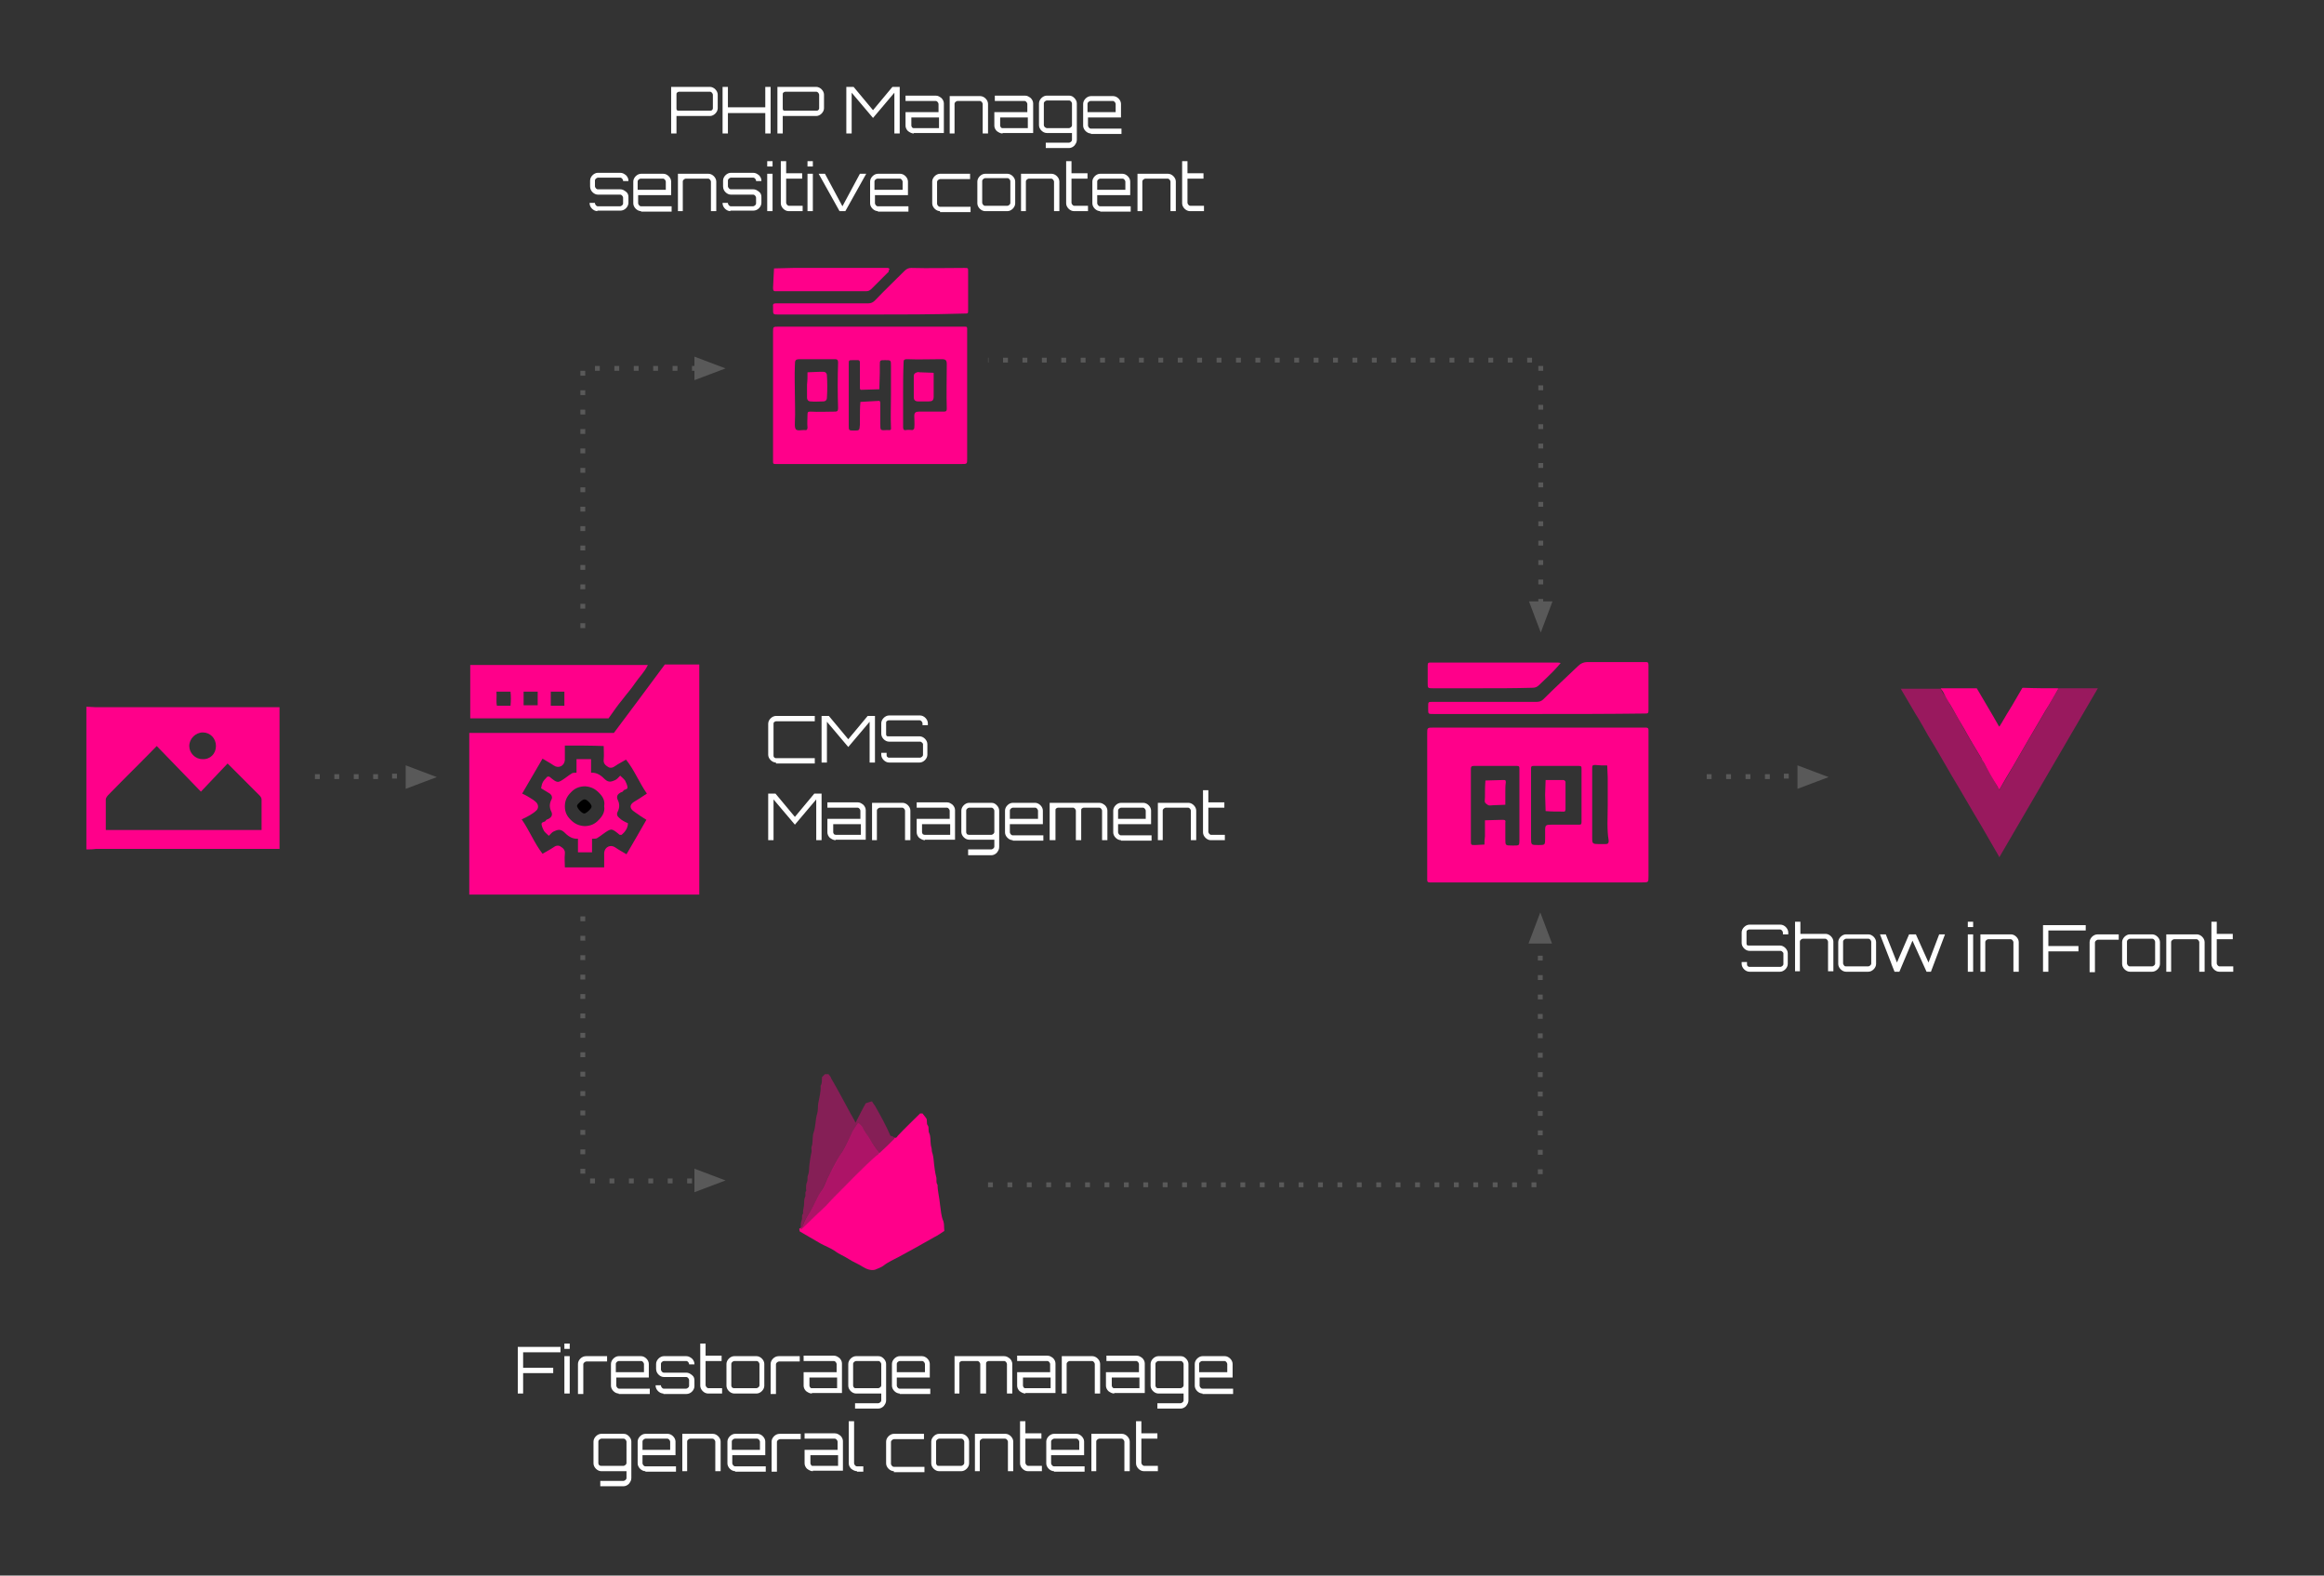 <?xml version="1.0" encoding="utf-8"?>
<!-- Generator: Adobe Illustrator 23.0.1, SVG Export Plug-In . SVG Version: 6.00 Build 0)  -->
<svg version="1.1" id="Layer_1" xmlns="http://www.w3.org/2000/svg" xmlns:xlink="http://www.w3.org/1999/xlink" x="0px" y="0px"
	 viewBox="0 0 478.9 324.6" style="enable-background:new 0 0 478.9 324.6;" xml:space="preserve">
<rect x="0" y="0" width="478.9" height="324.6" fill="#333333" stroke="none"/>
<style type="text/css">
	.st0{fill:#FF008A;}
	.st1{fill-rule:evenodd;clip-rule:evenodd;fill-opacity:0;}
	.st2{fill:none;stroke:#595959;stroke-linejoin:round;stroke-miterlimit:10;stroke-dasharray:1,3;}
	.st3{fill-rule:evenodd;clip-rule:evenodd;fill:#595959;stroke:#595959;stroke-miterlimit:10;}
	.st4{fill:#FFFFFF;}
	.st5{opacity:0.5;fill:#FF008A;enable-background:new    ;}
	.st6{opacity:0.4;fill:#FF008A;enable-background:new    ;}
	.st7{opacity:0.6;fill:#FF008A;enable-background:new    ;}
	.st8{fill:#8B8B8B;}
</style>
<path class="st0" d="M17.8,175c0-9.8,0-19.6,0-29.4c0.6,0,1.2,0.1,1.9,0.1c12,0,24.1,0,36.1,0c0.6,0,1.2,0,1.8,0
	c0,9.8,0,19.5,0,29.2c-0.8,0-1.4,0-2,0c-12,0-23.9,0-35.9,0C19.1,175,18.4,175,17.8,175z M46.9,157.3c-1.8,1.9-3.5,3.7-5.5,5.8
	c-3.1-3.2-6.1-6.3-9.1-9.4c-3.3,3.4-6.7,6.7-10,10.1c-0.2,0.2-0.5,0.6-0.5,0.9c0,2.1,0,4.1,0,6.3c10.7,0,21.3,0,32.1,0
	c0-2.2,0-4.2,0-6.3c0-0.3-0.2-0.6-0.4-0.8C51.4,161.8,49.4,159.8,46.9,157.3z M44.5,153.7c0-1.6-1.2-2.8-2.7-2.8
	c-1.5,0-2.8,1.3-2.8,2.8c0,1.4,1.2,2.7,2.7,2.7C43.3,156.5,44.5,155.3,44.5,153.7z"/>
<path class="st0" d="M144.1,136.9c0,15.8,0,31.6,0,47.4c-15.8,0-31.6,0-47.4,0c0-11.1,0-22.1,0-33.3c10,0,19.9,0,29.8,0
	c3.6-4.8,7.1-9.5,10.5-14.1C139.6,136.9,141.9,136.9,144.1,136.9z M116.4,153.6c0,1,0,2,0,3c-0.1,1.2-1.3,1.8-2.3,1.1
	c-0.7-0.5-1.5-0.9-2.3-1.4c-1.4,2.4-2.8,4.8-4.2,7.2c0.5,0.2,1,0.5,1.5,0.8c0.5,0.3,1,0.6,1.4,1c0.5,0.5,0.5,1.3,0,1.7
	c-0.4,0.4-0.9,0.7-1.4,1c-0.5,0.3-1.1,0.6-1.6,0.8c1.6,2.3,2.6,4.9,4.3,7.1c0.8-0.5,1.5-0.8,2.2-1.3c0.5-0.4,1.1-0.5,1.5-0.2
	c0.5,0.3,1,0.7,0.9,1.5c-0.1,1,0,1.9,0,2.8c2.8,0,5.4,0,8.1,0c0-0.5,0-1,0-1.5c0-0.5,0-1,0-1.5c0.1-1.2,1.3-1.8,2.3-1.1
	c0.7,0.5,1.5,0.9,2.3,1.4c1.4-2.4,2.8-4.8,4.1-7.1c-0.8-0.5-1.6-1-2.4-1.6c-1.1-0.7-1.2-1.5,0-2.2c0.9-0.5,1.7-1.1,2.5-1.6
	c-1.6-2.3-2.6-4.9-4.3-7c-0.8,0.5-1.5,0.8-2.2,1.3c-0.5,0.4-1.1,0.5-1.5,0.2c-0.5-0.3-1-0.7-0.9-1.5c0.1-1,0-1.9,0-2.8
	C121.7,153.6,119.1,153.6,116.4,153.6z"/>
<path class="st0" d="M125.4,148c-9.5,0-19,0-28.5,0c0-3.7,0-7.3,0-11c12.1,0,24.3,0,36.6,0c-0.7,1.5-1.8,2.5-2.6,3.7
	c-0.8,1.2-1.8,2.3-2.7,3.5C127.2,145.4,126.4,146.6,125.4,148z M105.2,145.4c0.1-1,0.1-2,0-2.9c-1,0-1.9,0-2.9,0
	c0.1,1-0.1,2,0.1,2.9C103.4,145.4,104.2,145.4,105.2,145.4z M110.8,142.5c-1.1,0-2,0-2.9,0c0,1,0,2,0,2.8c1.1,0,2,0,2.9,0
	C110.8,144.4,110.8,143.5,110.8,142.5z M116.3,145.4c0-1.1,0-2,0-2.9c-1,0-2,0-2.8,0c0,1.1,0,2,0,2.9
	C114.5,145.4,115.4,145.4,116.3,145.4z"/>
<path class="st0" d="M129.4,169.6c0,1-0.6,1.8-1.3,2.4c-0.1,0-0.3,0-0.4,0c-1.7-1.4-1.7-1.4-3.4-0.2c-0.4,0.3-0.8,0.6-1.3,0.9
	c-0.2,0.1-0.6,0.1-1,0.1c0,0.5,0,1,0,1.4c0,0.4,0,0.9,0,1.4c-1,0-1.9,0-2.9,0c0-0.9,0-1.8,0-2.8c-1.3,0.1-2.2-0.7-2.9-1.4
	c-0.8-0.7-1.4-0.4-2.1-0.1c-0.4,0.2-0.6,0.5-1,0.9c-0.4-0.4-0.7-0.6-1-1c-0.2-0.4-0.4-0.8-0.5-1.3c-0.1-0.7,0.7-0.4,0.9-0.9
	c0.1-0.2,0.5-0.2,0.7-0.4c0.5-0.3,0.7-0.8,0.4-1.4c-0.4-0.8-0.4-1.6,0-2.4c0.3-0.5,0.1-1-0.3-1.3c-0.6-0.4-1.2-0.7-1.8-1.1
	c0.2-1.1,0.3-1.4,1.3-2.4c0.1,0,0.3,0,0.4,0c1.7,1.4,1.7,1.4,3.4,0.2c0.4-0.3,0.8-0.6,1.3-0.9c0.2-0.1,0.6-0.1,0.9-0.1
	c0-0.9,0-1.8,0-2.8c1,0,2,0,3,0c0,0.9,0,1.8,0,2.8c1.3-0.1,2.2,0.7,2.9,1.4c0.8,0.7,1.4,0.4,2.1,0.1c0.4-0.2,0.6-0.5,1-0.9
	c0.4,0.4,0.7,0.6,1,1c0.2,0.4,0.4,0.8,0.5,1.3c0.1,0.7-0.7,0.4-0.9,0.9c-0.1,0.2-0.5,0.2-0.7,0.4c-0.5,0.3-0.7,0.8-0.4,1.4
	c0.4,0.8,0.4,1.6,0,2.4c-0.3,0.5-0.1,1,0.3,1.3C128.1,169,128.7,169.3,129.4,169.6z M124.5,166.1c0.2-1.2-0.3-2-1.1-2.8
	c-0.8-0.8-1.6-1.2-2.8-1.3c-1.2,0-2.2,0.4-3,1.3c-0.8,0.8-1.2,1.7-1.2,2.8c0,1.2,0.4,2,1.2,2.8c0.8,0.8,1.6,1.2,2.8,1.3
	c1.2,0,2.2-0.4,3-1.3C124.1,168.2,124.7,167.3,124.5,166.1z"/>
<path d="M121.9,166.2c0,0.4-1.1,1.4-1.5,1.4c-0.5,0-1.5-1.1-1.5-1.6c0.1-0.4,1.2-1.4,1.6-1.3C121,164.7,122,165.8,121.9,166.2z"/>
<g>
	<path class="st1" d="M72.7,160.2h8.7v-0.1h8.7"/>
	<path class="st2" d="M64.9,160h14.7v-0.1h4.6"/>
	<path class="st3" d="M84.1,161.8l4.5-1.7l-4.5-1.7V161.8z"/>
</g>
<g>
	<path class="st1" d="M359.5,160.2h8.7v-0.1h8.7"/>
	<path class="st2" d="M351.7,160h14.7v-0.1h4.6"/>
	<path class="st3" d="M370.9,161.8l4.5-1.7l-4.5-1.7V161.8z"/>
</g>
<path class="st4" d="M159.9,157.1c-0.4,0-0.8-0.2-1.1-0.5c-0.3-0.3-0.5-0.7-0.5-1.1v-6.4c0-0.4,0.2-0.8,0.5-1.1
	c0.3-0.3,0.7-0.5,1.1-0.5h8v1.1h-8c-0.1,0-0.3,0.1-0.4,0.2c-0.1,0.1-0.1,0.2-0.1,0.4v6.4c0,0.1,0,0.3,0.1,0.4
	c0.1,0.1,0.2,0.2,0.4,0.2h8v1.1H159.9z M169.3,157.1v-9.6h1.5l4,4.8l4-4.8h1.5v9.6h-1.1v-8.4l-4.4,5.2l-4.4-5.2v8.4H169.3z
	 M183.2,157.1c-0.4,0-0.8-0.2-1.1-0.5c-0.3-0.3-0.5-0.7-0.5-1.1v-0.4h1.1v0.4c0,0.1,0,0.3,0.1,0.4c0.1,0.1,0.2,0.2,0.4,0.2h6.4
	c0.1,0,0.3-0.1,0.4-0.2c0.1-0.1,0.2-0.2,0.2-0.4v-2.2c0-0.1-0.1-0.2-0.2-0.3c-0.1-0.1-0.2-0.2-0.4-0.2h-6.4c-0.4,0-0.8-0.2-1.1-0.5
	c-0.3-0.3-0.5-0.7-0.5-1.1v-2.2c0-0.4,0.2-0.8,0.5-1.1c0.3-0.3,0.7-0.5,1.1-0.5h6.4c0.4,0,0.8,0.2,1.1,0.5s0.5,0.7,0.5,1.1v0.4h-1.1
	v-0.4c0-0.1-0.1-0.3-0.2-0.4c-0.1-0.1-0.2-0.2-0.4-0.2h-6.4c-0.1,0-0.3,0.1-0.4,0.2c-0.1,0.1-0.1,0.2-0.1,0.4v2.2
	c0,0.1,0,0.3,0.1,0.4c0.1,0.1,0.2,0.1,0.4,0.1h6.4c0.4,0,0.8,0.2,1.1,0.5c0.3,0.3,0.5,0.7,0.5,1.1v2.2c0,0.4-0.2,0.8-0.5,1.1
	s-0.7,0.5-1.1,0.5H183.2z"/>
<path class="st4" d="M158.3,173.1v-9.6h1.5l4,4.8l4-4.8h1.5v9.6h-1.1v-8.4l-4.4,5.2l-4.4-5.2v8.4H158.3z M172.2,173.1
	c-0.4,0-0.8-0.2-1.2-0.5c-0.3-0.3-0.5-0.7-0.5-1.1v-2.8h6.8V167c0-0.1-0.1-0.3-0.2-0.4c-0.1-0.1-0.2-0.2-0.4-0.2h-6.2v-1.1h6.2
	c0.5,0,0.8,0.2,1.2,0.5c0.3,0.3,0.5,0.7,0.5,1.1v6.1H172.2z M172.2,172h5.2v-2.2h-5.7v1.7c0,0.1,0.1,0.3,0.2,0.4
	C172,171.9,172.1,172,172.2,172z M179.7,173.1v-7.7h6.3c0.4,0,0.8,0.2,1.1,0.5c0.3,0.3,0.5,0.7,0.5,1.1v6.1h-1.1V167
	c0-0.1-0.1-0.3-0.2-0.4c-0.1-0.1-0.2-0.2-0.4-0.2h-4.6c-0.1,0-0.3,0.1-0.4,0.2c-0.1,0.1-0.2,0.2-0.2,0.4v6.1H179.7z M190.6,173.1
	c-0.4,0-0.8-0.2-1.2-0.5c-0.3-0.3-0.5-0.7-0.5-1.1v-2.8h6.8V167c0-0.1-0.1-0.3-0.2-0.4c-0.1-0.1-0.2-0.2-0.4-0.2h-6.2v-1.1h6.2
	c0.5,0,0.8,0.2,1.2,0.5c0.3,0.3,0.5,0.7,0.5,1.1v6.1H190.6z M190.6,172h5.2v-2.2H190v1.7c0,0.1,0.1,0.3,0.2,0.4
	C190.3,171.9,190.4,172,190.6,172z M199.5,176.1V175h4.8c0.1,0,0.3-0.1,0.4-0.2c0.1-0.1,0.2-0.2,0.2-0.4v-1.4h-5.2
	c-0.4,0-0.8-0.2-1.1-0.5c-0.3-0.3-0.5-0.7-0.5-1.1V167c0-0.4,0.2-0.8,0.5-1.1c0.3-0.3,0.7-0.5,1.1-0.5h4.6c0.5,0,0.8,0.2,1.1,0.5
	c0.3,0.3,0.5,0.7,0.5,1.1v7.5c0,0.5-0.2,0.8-0.5,1.2c-0.3,0.3-0.7,0.5-1.1,0.5H199.5z M199.7,172h4.6c0.1,0,0.3-0.1,0.4-0.2
	c0.1-0.1,0.2-0.2,0.2-0.4V167c0-0.1-0.1-0.3-0.2-0.4c-0.1-0.1-0.2-0.2-0.4-0.2h-4.6c-0.1,0-0.3,0.1-0.4,0.2
	c-0.1,0.1-0.2,0.2-0.2,0.4v4.5c0,0.1,0.1,0.3,0.2,0.4C199.4,171.9,199.5,172,199.7,172z M208.7,173.1c-0.4,0-0.8-0.2-1.1-0.5
	c-0.3-0.3-0.5-0.7-0.5-1.1V167c0-0.4,0.2-0.8,0.5-1.1c0.3-0.3,0.7-0.5,1.1-0.5h4.6c0.4,0,0.8,0.2,1.1,0.5c0.3,0.3,0.5,0.7,0.5,1.1
	v2.8h-6.8v1.7c0,0.1,0.1,0.3,0.2,0.4c0.1,0.1,0.2,0.2,0.4,0.2h6.3v1.1H208.7z M208.2,168.7h5.7V167c0-0.1-0.1-0.3-0.2-0.4
	c-0.1-0.1-0.2-0.2-0.4-0.2h-4.6c-0.1,0-0.3,0.1-0.4,0.2c-0.1,0.1-0.2,0.2-0.2,0.4V168.7z M216.3,173.1v-7.7h10.2
	c0.5,0,0.8,0.2,1.2,0.5c0.3,0.3,0.5,0.7,0.5,1.1v6.1h-1.1V167c0-0.1-0.1-0.3-0.2-0.4c-0.1-0.1-0.2-0.2-0.4-0.2h-3.2
	c-0.1,0-0.3,0.1-0.4,0.2c-0.1,0.1-0.1,0.2-0.1,0.4v6.1h-1.1V167c0-0.1-0.1-0.3-0.2-0.4c-0.1-0.1-0.2-0.2-0.4-0.2H218
	c-0.1,0-0.3,0.1-0.4,0.2c-0.1,0.1-0.1,0.2-0.1,0.4v6.1H216.3z M231,173.1c-0.4,0-0.8-0.2-1.1-0.5c-0.3-0.3-0.5-0.7-0.5-1.1V167
	c0-0.4,0.2-0.8,0.5-1.1c0.3-0.3,0.7-0.5,1.1-0.5h4.6c0.4,0,0.8,0.2,1.1,0.5c0.3,0.3,0.5,0.7,0.5,1.1v2.8h-6.8v1.7
	c0,0.1,0.1,0.3,0.2,0.4c0.1,0.1,0.2,0.2,0.4,0.2h6.3v1.1H231z M230.4,168.7h5.7V167c0-0.1-0.1-0.3-0.2-0.4c-0.1-0.1-0.2-0.2-0.4-0.2
	H231c-0.1,0-0.3,0.1-0.4,0.2c-0.1,0.1-0.2,0.2-0.2,0.4V168.7z M238.6,173.1v-7.7h6.3c0.4,0,0.8,0.2,1.1,0.5c0.3,0.3,0.5,0.7,0.5,1.1
	v6.1h-1.1V167c0-0.1-0.1-0.3-0.2-0.4c-0.1-0.1-0.2-0.2-0.4-0.2h-4.6c-0.1,0-0.3,0.1-0.4,0.2c-0.1,0.1-0.2,0.2-0.2,0.4v6.1H238.6z
	 M249.5,173.1c-0.4,0-0.8-0.2-1.1-0.5c-0.3-0.3-0.5-0.7-0.5-1.1v-8.7h1.1v2.5h3.3v1.1H249v5c0,0.1,0.1,0.3,0.2,0.4
	c0.1,0.1,0.2,0.2,0.4,0.2h2.8v1.1H249.5z"/>
<g>
	<path class="st1" d="M120.1,188.8v54.5h29.5"/>
	<path class="st2" d="M120.1,188.8v54.5h23.5"/>
	<path class="st3" d="M143.6,244.9l4.5-1.7l-4.5-1.7V244.9z"/>
</g>
<g>
	<path class="st1" d="M149.6,75.9h-29.5v54.5"/>
	<path class="st2" d="M143.6,75.9h-23.5v54.5"/>
	<path class="st3" d="M143.6,77.6l4.5-1.7l-4.5-1.7V77.6z"/>
</g>
<g>
	<path class="st2" d="M317.5,124.4V74.2H203.6"/>
	<path class="st3" d="M315.8,124.4l1.7,4.5l1.7-4.5H315.8z"/>
</g>
<g>
	<path class="st2" d="M203.6,244.1h113.8v-50.1"/>
	<path class="st3" d="M319.1,193.9l-1.7-4.5l-1.7,4.5H319.1z"/>
</g>
<path class="st4" d="M138.3,27.5v-9.6h8c0.4,0,0.8,0.2,1.1,0.5s0.5,0.7,0.5,1.1v2.8c0,0.4-0.2,0.8-0.5,1.1s-0.7,0.5-1.1,0.5h-6.9
	v3.6H138.3z M139.9,22.8h6.4c0.1,0,0.3,0,0.4-0.1c0.1-0.1,0.2-0.2,0.2-0.4v-2.8c0-0.1-0.1-0.3-0.2-0.4c-0.1-0.1-0.2-0.2-0.4-0.2
	h-6.4c-0.1,0-0.3,0.1-0.4,0.2c-0.1,0.1-0.1,0.2-0.1,0.4v2.8c0,0.1,0,0.3,0.1,0.4C139.6,22.8,139.8,22.8,139.9,22.8z M148.9,27.5
	v-9.6h1.1v4.2h7.7v-4.2h1.1v9.6h-1.1v-4.2h-7.7v4.2H148.9z M160.2,27.5v-9.6h8c0.4,0,0.8,0.2,1.1,0.5s0.5,0.7,0.5,1.1v2.8
	c0,0.4-0.2,0.8-0.5,1.1s-0.7,0.5-1.1,0.5h-6.9v3.6H160.2z M161.8,22.8h6.4c0.1,0,0.3,0,0.4-0.1s0.2-0.2,0.2-0.4v-2.8
	c0-0.1-0.1-0.3-0.2-0.4c-0.1-0.1-0.2-0.2-0.4-0.2h-6.4c-0.1,0-0.3,0.1-0.4,0.2c-0.1,0.1-0.1,0.2-0.1,0.4v2.8c0,0.1,0,0.3,0.1,0.4
	C161.5,22.8,161.6,22.8,161.8,22.8z M174.4,27.5v-9.6h1.5l4,4.8l4-4.8h1.5v9.6h-1.1v-8.4l-4.4,5.2l-4.4-5.2v8.4H174.4z M188.3,27.5
	c-0.4,0-0.8-0.2-1.2-0.5c-0.3-0.3-0.5-0.7-0.5-1.1v-2.8h6.8v-1.7c0-0.1-0.1-0.3-0.2-0.4c-0.1-0.1-0.2-0.2-0.4-0.2h-6.2v-1.1h6.2
	c0.5,0,0.8,0.2,1.2,0.5c0.3,0.3,0.5,0.7,0.5,1.1v6.1H188.3z M188.3,26.4h5.2v-2.2h-5.7v1.7c0,0.1,0.1,0.3,0.2,0.4
	C188,26.3,188.1,26.4,188.3,26.4z M195.7,27.5v-7.7h6.3c0.4,0,0.8,0.2,1.1,0.5c0.3,0.3,0.5,0.7,0.5,1.1v6.1h-1.1v-6.1
	c0-0.1-0.1-0.3-0.2-0.4c-0.1-0.1-0.2-0.2-0.4-0.2h-4.6c-0.1,0-0.3,0.1-0.4,0.2c-0.1,0.1-0.2,0.2-0.2,0.4v6.1H195.7z M206.6,27.5
	c-0.4,0-0.8-0.2-1.2-0.5c-0.3-0.3-0.5-0.7-0.5-1.1v-2.8h6.8v-1.7c0-0.1-0.1-0.3-0.2-0.4s-0.2-0.2-0.4-0.2H205v-1.1h6.2
	c0.5,0,0.8,0.2,1.2,0.5c0.3,0.3,0.5,0.7,0.5,1.1v6.1H206.6z M206.6,26.4h5.2v-2.2h-5.7v1.7c0,0.1,0.1,0.3,0.2,0.4
	S206.5,26.4,206.6,26.4z M215.5,30.5v-1.1h4.8c0.1,0,0.3-0.1,0.4-0.2c0.1-0.1,0.2-0.2,0.2-0.4v-1.4h-5.2c-0.4,0-0.8-0.2-1.1-0.5
	c-0.3-0.3-0.5-0.7-0.5-1.1v-4.5c0-0.4,0.2-0.8,0.5-1.1c0.3-0.3,0.7-0.5,1.1-0.5h4.6c0.5,0,0.8,0.2,1.1,0.5c0.3,0.3,0.5,0.7,0.5,1.1
	v7.5c0,0.5-0.2,0.8-0.5,1.2c-0.3,0.3-0.7,0.5-1.1,0.5H215.5z M215.7,26.4h4.6c0.1,0,0.3-0.1,0.4-0.2c0.1-0.1,0.2-0.2,0.2-0.4v-4.5
	c0-0.1-0.1-0.3-0.2-0.4c-0.1-0.1-0.2-0.2-0.4-0.2h-4.6c-0.1,0-0.3,0.1-0.4,0.2c-0.1,0.1-0.2,0.2-0.2,0.4v4.5c0,0.1,0.1,0.3,0.2,0.4
	C215.5,26.3,215.6,26.4,215.7,26.4z M224.8,27.5c-0.4,0-0.8-0.2-1.1-0.5c-0.3-0.3-0.5-0.7-0.5-1.1v-4.5c0-0.4,0.2-0.8,0.5-1.1
	c0.3-0.3,0.7-0.5,1.1-0.5h4.6c0.4,0,0.8,0.2,1.1,0.5c0.3,0.3,0.5,0.7,0.5,1.1v2.8h-6.8v1.7c0,0.1,0.1,0.3,0.2,0.4
	c0.1,0.1,0.2,0.2,0.4,0.2h6.3v1.1H224.8z M224.2,23.1h5.7v-1.7c0-0.1-0.1-0.3-0.2-0.4c-0.1-0.1-0.2-0.2-0.4-0.2h-4.6
	c-0.1,0-0.3,0.1-0.4,0.2c-0.1,0.1-0.2,0.2-0.2,0.4V23.1z"/>
<path class="st4" d="M123.1,43.5c-0.4,0-0.8-0.2-1.1-0.5c-0.3-0.3-0.5-0.7-0.5-1.1v-0.1h1.1v0.1c0,0.1,0.1,0.3,0.2,0.4
	s0.2,0.2,0.4,0.2h4.6c0.1,0,0.3-0.1,0.4-0.2c0.1-0.1,0.2-0.2,0.2-0.4v-1.2c0-0.1-0.1-0.3-0.2-0.4c-0.1-0.1-0.2-0.2-0.4-0.2h-4.6
	c-0.4,0-0.8-0.2-1.1-0.5c-0.3-0.3-0.5-0.7-0.5-1.2v-1.2c0-0.4,0.2-0.8,0.5-1.1c0.3-0.3,0.7-0.5,1.1-0.5h4.6c0.5,0,0.8,0.2,1.2,0.5
	c0.3,0.3,0.5,0.7,0.5,1.1v0.1h-1.1v-0.1c0-0.1-0.1-0.3-0.2-0.4c-0.1-0.1-0.2-0.2-0.4-0.2h-4.6c-0.1,0-0.3,0.1-0.4,0.2
	s-0.2,0.2-0.2,0.4v1.2c0,0.1,0.1,0.3,0.2,0.4s0.2,0.2,0.4,0.2h4.6c0.5,0,0.8,0.2,1.2,0.5s0.5,0.7,0.5,1.1v1.2c0,0.4-0.2,0.8-0.5,1.1
	c-0.3,0.3-0.7,0.5-1.2,0.5H123.1z M132.1,43.5c-0.4,0-0.8-0.2-1.1-0.5c-0.3-0.3-0.5-0.7-0.5-1.1v-4.5c0-0.4,0.2-0.8,0.5-1.1
	c0.3-0.3,0.7-0.5,1.1-0.5h4.6c0.4,0,0.8,0.2,1.1,0.5c0.3,0.3,0.5,0.7,0.5,1.1v2.8h-6.8v1.7c0,0.1,0.1,0.3,0.2,0.4s0.2,0.2,0.4,0.2
	h6.3v1.1H132.1z M131.5,39.1h5.7v-1.7c0-0.1-0.1-0.3-0.2-0.4s-0.2-0.2-0.4-0.2h-4.6c-0.1,0-0.3,0.1-0.4,0.2s-0.2,0.2-0.2,0.4V39.1z
	 M139.7,43.5v-7.7h6.3c0.4,0,0.8,0.2,1.1,0.5c0.3,0.3,0.5,0.7,0.5,1.1v6.1h-1.1v-6.1c0-0.1-0.1-0.3-0.2-0.4
	c-0.1-0.1-0.2-0.2-0.4-0.2h-4.6c-0.1,0-0.3,0.1-0.4,0.2s-0.2,0.2-0.2,0.4v6.1H139.7z M150.5,43.5c-0.4,0-0.8-0.2-1.1-0.5
	c-0.3-0.3-0.5-0.7-0.5-1.1v-0.1h1.1v0.1c0,0.1,0.1,0.3,0.2,0.4c0.1,0.1,0.2,0.2,0.4,0.2h4.6c0.1,0,0.3-0.1,0.4-0.2
	c0.1-0.1,0.2-0.2,0.2-0.4v-1.2c0-0.1-0.1-0.3-0.2-0.4c-0.1-0.1-0.2-0.2-0.4-0.2h-4.6c-0.4,0-0.8-0.2-1.1-0.5
	c-0.3-0.3-0.5-0.7-0.5-1.2v-1.2c0-0.4,0.2-0.8,0.5-1.1c0.3-0.3,0.7-0.5,1.1-0.5h4.6c0.5,0,0.8,0.2,1.2,0.5c0.3,0.3,0.5,0.7,0.5,1.1
	v0.1h-1.1v-0.1c0-0.1-0.1-0.3-0.2-0.4c-0.1-0.1-0.2-0.2-0.4-0.2h-4.6c-0.1,0-0.3,0.1-0.4,0.2c-0.1,0.1-0.2,0.2-0.2,0.4v1.2
	c0,0.1,0.1,0.3,0.2,0.4c0.1,0.1,0.2,0.2,0.4,0.2h4.6c0.5,0,0.8,0.2,1.2,0.5s0.5,0.7,0.5,1.1v1.2c0,0.4-0.2,0.8-0.5,1.1
	c-0.3,0.3-0.7,0.5-1.2,0.5H150.5z M158.1,43.5v-7.7h1.1v7.7H158.1z M158.1,34.3v-1.1h1.1v1.1H158.1z M162.5,43.5
	c-0.4,0-0.8-0.2-1.1-0.5c-0.3-0.3-0.5-0.7-0.5-1.1v-8.7h1.1v2.5h3.3v1.1H162v5c0,0.1,0.1,0.3,0.2,0.4s0.2,0.2,0.4,0.2h2.8v1.1H162.5
	z M166.4,43.5v-7.7h1.1v7.7H166.4z M166.4,34.3v-1.1h1.1v1.1H166.4z M173,43.5l-4.3-7.7h1.3l3.6,6.7l3.6-6.7h1.3l-4.3,7.7H173z
	 M180.9,43.5c-0.4,0-0.8-0.2-1.1-0.5c-0.3-0.3-0.5-0.7-0.5-1.1v-4.5c0-0.4,0.2-0.8,0.5-1.1c0.3-0.3,0.7-0.5,1.1-0.5h4.6
	c0.4,0,0.8,0.2,1.1,0.5c0.3,0.3,0.5,0.7,0.5,1.1v2.8h-6.8v1.7c0,0.1,0.1,0.3,0.2,0.4c0.1,0.1,0.2,0.2,0.4,0.2h6.3v1.1H180.9z
	 M180.3,39.1h5.7v-1.7c0-0.1-0.1-0.3-0.2-0.4c-0.1-0.1-0.2-0.2-0.4-0.2h-4.6c-0.1,0-0.3,0.1-0.4,0.2c-0.1,0.1-0.2,0.2-0.2,0.4V39.1z
	 M193.7,43.5c-0.4,0-0.8-0.2-1.1-0.5c-0.3-0.3-0.5-0.7-0.5-1.1v-4.5c0-0.4,0.2-0.8,0.5-1.1c0.3-0.3,0.7-0.5,1.1-0.5h6.2v1.1h-6.2
	c-0.1,0-0.3,0.1-0.4,0.2c-0.1,0.1-0.2,0.2-0.2,0.4v4.5c0,0.1,0.1,0.3,0.2,0.4c0.1,0.1,0.2,0.2,0.4,0.2h6.3v1.1H193.7z M203,43.5
	c-0.4,0-0.8-0.2-1.1-0.5c-0.3-0.3-0.5-0.7-0.5-1.1v-4.5c0-0.4,0.2-0.8,0.5-1.1c0.3-0.3,0.7-0.5,1.1-0.5h4.6c0.4,0,0.8,0.2,1.1,0.5
	c0.3,0.3,0.5,0.7,0.5,1.1v4.5c0,0.4-0.2,0.8-0.5,1.1c-0.3,0.3-0.7,0.5-1.1,0.5H203z M203,42.4h4.6c0.1,0,0.3-0.1,0.4-0.2
	s0.2-0.2,0.2-0.4v-4.5c0-0.1-0.1-0.3-0.2-0.4s-0.2-0.2-0.4-0.2H203c-0.1,0-0.3,0.1-0.4,0.2s-0.2,0.2-0.2,0.4v4.5
	c0,0.1,0.1,0.3,0.2,0.4S202.8,42.4,203,42.4z M210.4,43.5v-7.7h6.3c0.4,0,0.8,0.2,1.1,0.5c0.3,0.3,0.5,0.7,0.5,1.1v6.1h-1.1v-6.1
	c0-0.1-0.1-0.3-0.2-0.4c-0.1-0.1-0.2-0.2-0.4-0.2H212c-0.1,0-0.3,0.1-0.4,0.2s-0.2,0.2-0.2,0.4v6.1H210.4z M221.3,43.5
	c-0.4,0-0.8-0.2-1.1-0.5c-0.3-0.3-0.5-0.7-0.5-1.1v-8.7h1.1v2.5h3.3v1.1h-3.3v5c0,0.1,0.1,0.3,0.2,0.4c0.1,0.1,0.2,0.2,0.4,0.2h2.8
	v1.1H221.3z M226.7,43.5c-0.4,0-0.8-0.2-1.1-0.5c-0.3-0.3-0.5-0.7-0.5-1.1v-4.5c0-0.4,0.2-0.8,0.5-1.1c0.3-0.3,0.7-0.5,1.1-0.5h4.6
	c0.4,0,0.8,0.2,1.1,0.5c0.3,0.3,0.5,0.7,0.5,1.1v2.8h-6.8v1.7c0,0.1,0.1,0.3,0.2,0.4s0.2,0.2,0.4,0.2h6.3v1.1H226.7z M226.2,39.1
	h5.7v-1.7c0-0.1-0.1-0.3-0.2-0.4s-0.2-0.2-0.4-0.2h-4.6c-0.1,0-0.3,0.1-0.4,0.2s-0.2,0.2-0.2,0.4V39.1z M234.4,43.5v-7.7h6.3
	c0.4,0,0.8,0.2,1.1,0.5c0.3,0.3,0.5,0.7,0.5,1.1v6.1h-1.1v-6.1c0-0.1-0.1-0.3-0.2-0.4c-0.1-0.1-0.2-0.2-0.4-0.2H236
	c-0.1,0-0.3,0.1-0.4,0.2s-0.2,0.2-0.2,0.4v6.1H234.4z M245.2,43.5c-0.4,0-0.8-0.2-1.1-0.5c-0.3-0.3-0.5-0.7-0.5-1.1v-8.7h1.1v2.5
	h3.3v1.1h-3.3v5c0,0.1,0.1,0.3,0.2,0.4c0.1,0.1,0.2,0.2,0.4,0.2h2.8v1.1H245.2z"/>
<path class="st4" d="M106.7,287.1v-9.6h8.8v1.1h-7.7v3.2h6.2v1.1h-6.2v4.2H106.7z M116.3,287.1v-7.7h1.1v7.7H116.3z M116.3,277.9
	v-1.1h1.1v1.1H116.3z M119.1,287.1V281c0-0.4,0.2-0.8,0.5-1.1c0.3-0.3,0.7-0.5,1.2-0.5h4.3v1.1h-4.3c-0.1,0-0.3,0.1-0.4,0.2
	c-0.1,0.1-0.2,0.2-0.2,0.4v6.1H119.1z M127.5,287.1c-0.4,0-0.8-0.2-1.1-0.5c-0.3-0.3-0.5-0.7-0.5-1.1V281c0-0.4,0.2-0.8,0.5-1.1
	c0.3-0.3,0.7-0.5,1.1-0.5h4.6c0.4,0,0.8,0.2,1.1,0.5c0.3,0.3,0.5,0.7,0.5,1.1v2.8H127v1.7c0,0.1,0.1,0.3,0.2,0.4
	c0.1,0.1,0.2,0.2,0.4,0.2h6.3v1.1H127.5z M127,282.7h5.7V281c0-0.1-0.1-0.3-0.2-0.4c-0.1-0.1-0.2-0.2-0.4-0.2h-4.6
	c-0.1,0-0.3,0.1-0.4,0.2c-0.1,0.1-0.2,0.2-0.2,0.4V282.7z M136.7,287.1c-0.4,0-0.8-0.2-1.1-0.5c-0.3-0.3-0.5-0.7-0.5-1.1v-0.1h1.1
	v0.1c0,0.1,0.1,0.3,0.2,0.4s0.2,0.2,0.4,0.2h4.6c0.1,0,0.3-0.1,0.4-0.2c0.1-0.1,0.2-0.2,0.2-0.4v-1.2c0-0.1-0.1-0.3-0.2-0.4
	c-0.1-0.1-0.2-0.2-0.4-0.2h-4.6c-0.4,0-0.8-0.2-1.1-0.5c-0.3-0.3-0.5-0.7-0.5-1.2V281c0-0.4,0.2-0.8,0.5-1.1
	c0.3-0.3,0.7-0.5,1.1-0.5h4.6c0.5,0,0.8,0.2,1.2,0.5c0.3,0.3,0.5,0.7,0.5,1.1v0.1h-1.1V281c0-0.1-0.1-0.3-0.2-0.4
	c-0.1-0.1-0.2-0.2-0.4-0.2h-4.6c-0.1,0-0.3,0.1-0.4,0.2s-0.2,0.2-0.2,0.4v1.2c0,0.1,0.1,0.3,0.2,0.4s0.2,0.2,0.4,0.2h4.6
	c0.5,0,0.8,0.2,1.2,0.5s0.5,0.7,0.5,1.1v1.2c0,0.4-0.2,0.8-0.5,1.1c-0.3,0.3-0.7,0.5-1.2,0.5H136.7z M145.9,287.1
	c-0.4,0-0.8-0.2-1.1-0.5c-0.3-0.3-0.5-0.7-0.5-1.1v-8.7h1.1v2.5h3.3v1.1h-3.3v5c0,0.1,0.1,0.3,0.2,0.4s0.2,0.2,0.4,0.2h2.8v1.1
	H145.9z M151.3,287.1c-0.4,0-0.8-0.2-1.1-0.5c-0.3-0.3-0.5-0.7-0.5-1.1V281c0-0.4,0.2-0.8,0.5-1.1c0.3-0.3,0.7-0.5,1.1-0.5h4.6
	c0.4,0,0.8,0.2,1.1,0.5c0.3,0.3,0.5,0.7,0.5,1.1v4.5c0,0.4-0.2,0.8-0.5,1.1c-0.3,0.3-0.7,0.5-1.1,0.5H151.3z M151.3,286h4.6
	c0.1,0,0.3-0.1,0.4-0.2c0.1-0.1,0.2-0.2,0.2-0.4V281c0-0.1-0.1-0.3-0.2-0.4c-0.1-0.1-0.2-0.2-0.4-0.2h-4.6c-0.1,0-0.3,0.1-0.4,0.2
	c-0.1,0.1-0.2,0.2-0.2,0.4v4.5c0,0.1,0.1,0.3,0.2,0.4C151.1,286,151.2,286,151.3,286z M158.8,287.1V281c0-0.4,0.2-0.8,0.5-1.1
	c0.3-0.3,0.7-0.5,1.2-0.5h4.3v1.1h-4.3c-0.1,0-0.3,0.1-0.4,0.2s-0.2,0.2-0.2,0.4v6.1H158.8z M167.3,287.1c-0.4,0-0.8-0.2-1.2-0.5
	c-0.3-0.3-0.5-0.7-0.5-1.1v-2.8h6.8V281c0-0.1-0.1-0.3-0.2-0.4s-0.2-0.2-0.4-0.2h-6.2v-1.1h6.2c0.5,0,0.8,0.2,1.2,0.5
	c0.3,0.3,0.5,0.7,0.5,1.1v6.1H167.3z M167.3,286h5.2v-2.2h-5.7v1.7c0,0.1,0.1,0.3,0.2,0.4S167.1,286,167.3,286z M176.2,290.2v-1.1
	h4.8c0.1,0,0.3-0.1,0.4-0.2c0.1-0.1,0.2-0.2,0.2-0.4v-1.4h-5.2c-0.4,0-0.8-0.2-1.1-0.5c-0.3-0.3-0.5-0.7-0.5-1.1V281
	c0-0.4,0.2-0.8,0.5-1.1c0.3-0.3,0.7-0.5,1.1-0.5h4.6c0.5,0,0.8,0.2,1.1,0.5c0.3,0.3,0.5,0.7,0.5,1.1v7.5c0,0.5-0.2,0.8-0.5,1.2
	c-0.3,0.3-0.7,0.5-1.1,0.5H176.2z M176.4,286h4.6c0.1,0,0.3-0.1,0.4-0.2c0.1-0.1,0.2-0.2,0.2-0.4V281c0-0.1-0.1-0.3-0.2-0.4
	c-0.1-0.1-0.2-0.2-0.4-0.2h-4.6c-0.1,0-0.3,0.1-0.4,0.2c-0.1,0.1-0.2,0.2-0.2,0.4v4.5c0,0.1,0.1,0.3,0.2,0.4
	C176.1,286,176.2,286,176.4,286z M185.4,287.1c-0.4,0-0.8-0.2-1.1-0.5c-0.3-0.3-0.5-0.7-0.5-1.1V281c0-0.4,0.2-0.8,0.5-1.1
	c0.3-0.3,0.7-0.5,1.1-0.5h4.6c0.4,0,0.8,0.2,1.1,0.5c0.3,0.3,0.5,0.7,0.5,1.1v2.8h-6.8v1.7c0,0.1,0.1,0.3,0.2,0.4
	c0.1,0.1,0.2,0.2,0.4,0.2h6.3v1.1H185.4z M184.9,282.7h5.7V281c0-0.1-0.1-0.3-0.2-0.4c-0.1-0.1-0.2-0.2-0.4-0.2h-4.6
	c-0.1,0-0.3,0.1-0.4,0.2c-0.1,0.1-0.2,0.2-0.2,0.4V282.7z M196.7,287.1v-7.7h10.2c0.5,0,0.8,0.2,1.2,0.5c0.3,0.3,0.5,0.7,0.5,1.1
	v6.1h-1.1V281c0-0.1-0.1-0.3-0.2-0.4c-0.1-0.1-0.2-0.2-0.4-0.2h-3.2c-0.1,0-0.3,0.1-0.4,0.2c-0.1,0.1-0.1,0.2-0.1,0.4v6.1H202V281
	c0-0.1-0.1-0.3-0.2-0.4c-0.1-0.1-0.2-0.2-0.4-0.2h-3.2c-0.1,0-0.3,0.1-0.4,0.2c-0.1,0.1-0.1,0.2-0.1,0.4v6.1H196.7z M211.3,287.1
	c-0.4,0-0.8-0.2-1.2-0.5c-0.3-0.3-0.5-0.7-0.5-1.1v-2.8h6.8V281c0-0.1-0.1-0.3-0.2-0.4s-0.2-0.2-0.4-0.2h-6.2v-1.1h6.2
	c0.5,0,0.8,0.2,1.2,0.5c0.3,0.3,0.5,0.7,0.5,1.1v6.1H211.3z M211.3,286h5.2v-2.2h-5.7v1.7c0,0.1,0.1,0.3,0.2,0.4
	S211.1,286,211.3,286z M218.8,287.1v-7.7h6.3c0.4,0,0.8,0.2,1.1,0.5c0.3,0.3,0.5,0.7,0.5,1.1v6.1h-1.1V281c0-0.1-0.1-0.3-0.2-0.4
	c-0.1-0.1-0.2-0.2-0.4-0.2h-4.6c-0.1,0-0.3,0.1-0.4,0.2c-0.1,0.1-0.2,0.2-0.2,0.4v6.1H218.8z M229.6,287.1c-0.4,0-0.8-0.2-1.2-0.5
	c-0.3-0.3-0.5-0.7-0.5-1.1v-2.8h6.8V281c0-0.1-0.1-0.3-0.2-0.4c-0.1-0.1-0.2-0.2-0.4-0.2H228v-1.1h6.2c0.5,0,0.8,0.2,1.2,0.5
	c0.3,0.3,0.5,0.7,0.5,1.1v6.1H229.6z M229.6,286h5.2v-2.2h-5.7v1.7c0,0.1,0.1,0.3,0.2,0.4C229.4,286,229.5,286,229.6,286z
	 M238.5,290.2v-1.1h4.8c0.1,0,0.3-0.1,0.4-0.2c0.1-0.1,0.2-0.2,0.2-0.4v-1.4h-5.2c-0.4,0-0.8-0.2-1.1-0.5c-0.3-0.3-0.5-0.7-0.5-1.1
	V281c0-0.4,0.2-0.8,0.5-1.1c0.3-0.3,0.7-0.5,1.1-0.5h4.6c0.5,0,0.8,0.2,1.1,0.5c0.3,0.3,0.5,0.7,0.5,1.1v7.5c0,0.5-0.2,0.8-0.5,1.2
	c-0.3,0.3-0.7,0.5-1.1,0.5H238.5z M238.7,286h4.6c0.1,0,0.3-0.1,0.4-0.2c0.1-0.1,0.2-0.2,0.2-0.4V281c0-0.1-0.1-0.3-0.2-0.4
	c-0.1-0.1-0.2-0.2-0.4-0.2h-4.6c-0.1,0-0.3,0.1-0.4,0.2s-0.2,0.2-0.2,0.4v4.5c0,0.1,0.1,0.3,0.2,0.4S238.6,286,238.7,286z
	 M247.8,287.1c-0.4,0-0.8-0.2-1.1-0.5c-0.3-0.3-0.5-0.7-0.5-1.1V281c0-0.4,0.2-0.8,0.5-1.1c0.3-0.3,0.7-0.5,1.1-0.5h4.6
	c0.4,0,0.8,0.2,1.1,0.5c0.3,0.3,0.5,0.7,0.5,1.1v2.8h-6.8v1.7c0,0.1,0.1,0.3,0.2,0.4s0.2,0.2,0.4,0.2h6.3v1.1H247.8z M247.2,282.7
	h5.7V281c0-0.1-0.1-0.3-0.2-0.4s-0.2-0.2-0.4-0.2h-4.6c-0.1,0-0.3,0.1-0.4,0.2s-0.2,0.2-0.2,0.4V282.7z"/>
<path class="st4" d="M123.7,306.2v-1.1h4.8c0.1,0,0.3-0.1,0.4-0.2c0.1-0.1,0.2-0.2,0.2-0.4v-1.4h-5.2c-0.4,0-0.8-0.2-1.1-0.5
	c-0.3-0.3-0.5-0.7-0.5-1.1V297c0-0.4,0.2-0.8,0.5-1.1c0.3-0.3,0.7-0.5,1.1-0.5h4.6c0.5,0,0.8,0.2,1.1,0.5c0.3,0.3,0.5,0.7,0.5,1.1
	v7.5c0,0.5-0.2,0.8-0.5,1.2c-0.3,0.3-0.7,0.5-1.1,0.5H123.7z M123.9,302h4.6c0.1,0,0.3-0.1,0.4-0.2c0.1-0.1,0.2-0.2,0.2-0.4V297
	c0-0.1-0.1-0.3-0.2-0.4c-0.1-0.1-0.2-0.2-0.4-0.2h-4.6c-0.1,0-0.3,0.1-0.4,0.2c-0.1,0.1-0.2,0.2-0.2,0.4v4.5c0,0.1,0.1,0.3,0.2,0.4
	C123.7,302,123.8,302,123.9,302z M133,303.1c-0.4,0-0.8-0.2-1.1-0.5c-0.3-0.3-0.5-0.7-0.5-1.1V297c0-0.4,0.2-0.8,0.5-1.1
	c0.3-0.3,0.7-0.5,1.1-0.5h4.6c0.4,0,0.8,0.2,1.1,0.5c0.3,0.3,0.5,0.7,0.5,1.1v2.8h-6.8v1.7c0,0.1,0.1,0.3,0.2,0.4
	c0.1,0.1,0.2,0.2,0.4,0.2h6.3v1.1H133z M132.4,298.7h5.7V297c0-0.1-0.1-0.3-0.2-0.4c-0.1-0.1-0.2-0.2-0.4-0.2H133
	c-0.1,0-0.3,0.1-0.4,0.2c-0.1,0.1-0.2,0.2-0.2,0.4V298.7z M140.6,303.1v-7.7h6.3c0.4,0,0.8,0.2,1.1,0.5c0.3,0.3,0.5,0.7,0.5,1.1v6.1
	h-1.1V297c0-0.1-0.1-0.3-0.2-0.4c-0.1-0.1-0.2-0.2-0.4-0.2h-4.6c-0.1,0-0.3,0.1-0.4,0.2s-0.2,0.2-0.2,0.4v6.1H140.6z M151.5,303.1
	c-0.4,0-0.8-0.2-1.1-0.5c-0.3-0.3-0.5-0.7-0.5-1.1V297c0-0.4,0.2-0.8,0.5-1.1c0.3-0.3,0.7-0.5,1.1-0.5h4.6c0.4,0,0.8,0.2,1.1,0.5
	c0.3,0.3,0.5,0.7,0.5,1.1v2.8h-6.8v1.7c0,0.1,0.1,0.3,0.2,0.4c0.1,0.1,0.2,0.2,0.4,0.2h6.3v1.1H151.5z M150.9,298.7h5.7V297
	c0-0.1-0.1-0.3-0.2-0.4c-0.1-0.1-0.2-0.2-0.4-0.2h-4.6c-0.1,0-0.3,0.1-0.4,0.2c-0.1,0.1-0.2,0.2-0.2,0.4V298.7z M159,303.1V297
	c0-0.4,0.2-0.8,0.5-1.1c0.3-0.3,0.7-0.5,1.2-0.5h4.3v1.1h-4.3c-0.1,0-0.3,0.1-0.4,0.2c-0.1,0.1-0.2,0.2-0.2,0.4v6.1H159z
	 M167.5,303.1c-0.4,0-0.8-0.2-1.2-0.5c-0.3-0.3-0.5-0.7-0.5-1.1v-2.8h6.8V297c0-0.1-0.1-0.3-0.2-0.4c-0.1-0.1-0.2-0.2-0.4-0.2h-6.2
	v-1.1h6.2c0.5,0,0.8,0.2,1.2,0.5c0.3,0.3,0.5,0.7,0.5,1.1v6.1H167.5z M167.5,302h5.2v-2.2h-5.7v1.7c0,0.1,0.1,0.3,0.2,0.4
	C167.2,302,167.3,302,167.5,302z M176.6,303.1c-0.4,0-0.8-0.2-1.2-0.5c-0.3-0.3-0.5-0.7-0.5-1.1v-8.7h1.1v8.7c0,0.1,0.1,0.3,0.2,0.4
	c0.1,0.1,0.2,0.2,0.4,0.2h1.3v1.1H176.6z M184.2,303.1c-0.4,0-0.8-0.2-1.1-0.5c-0.3-0.3-0.5-0.7-0.5-1.1V297c0-0.4,0.2-0.8,0.5-1.1
	c0.3-0.3,0.7-0.5,1.1-0.5h6.2v1.1h-6.2c-0.1,0-0.3,0.1-0.4,0.2c-0.1,0.1-0.2,0.2-0.2,0.4v4.5c0,0.1,0.1,0.3,0.2,0.4
	c0.1,0.1,0.2,0.2,0.4,0.2h6.3v1.1H184.2z M193.5,303.1c-0.4,0-0.8-0.2-1.1-0.5c-0.3-0.3-0.5-0.7-0.5-1.1V297c0-0.4,0.2-0.8,0.5-1.1
	c0.3-0.3,0.7-0.5,1.1-0.5h4.6c0.4,0,0.8,0.2,1.1,0.5c0.3,0.3,0.5,0.7,0.5,1.1v4.5c0,0.4-0.2,0.8-0.5,1.1c-0.3,0.3-0.7,0.5-1.1,0.5
	H193.5z M193.5,302h4.6c0.1,0,0.3-0.1,0.4-0.2c0.1-0.1,0.2-0.2,0.2-0.4V297c0-0.1-0.1-0.3-0.2-0.4c-0.1-0.1-0.2-0.2-0.4-0.2h-4.6
	c-0.1,0-0.3,0.1-0.4,0.2c-0.1,0.1-0.2,0.2-0.2,0.4v4.5c0,0.1,0.1,0.3,0.2,0.4C193.2,302,193.3,302,193.5,302z M200.9,303.1v-7.7h6.3
	c0.4,0,0.8,0.2,1.1,0.5c0.3,0.3,0.5,0.7,0.5,1.1v6.1h-1.1V297c0-0.1-0.1-0.3-0.2-0.4c-0.1-0.1-0.2-0.2-0.4-0.2h-4.6
	c-0.1,0-0.3,0.1-0.4,0.2c-0.1,0.1-0.2,0.2-0.2,0.4v6.1H200.9z M211.8,303.1c-0.4,0-0.8-0.2-1.1-0.5c-0.3-0.3-0.5-0.7-0.5-1.1v-8.7
	h1.1v2.5h3.3v1.1h-3.3v5c0,0.1,0.1,0.3,0.2,0.4s0.2,0.2,0.4,0.2h2.8v1.1H211.8z M217.2,303.1c-0.4,0-0.8-0.2-1.1-0.5
	c-0.3-0.3-0.5-0.7-0.5-1.1V297c0-0.4,0.2-0.8,0.5-1.1c0.3-0.3,0.7-0.5,1.1-0.5h4.6c0.4,0,0.8,0.2,1.1,0.5c0.3,0.3,0.5,0.7,0.5,1.1
	v2.8h-6.8v1.7c0,0.1,0.1,0.3,0.2,0.4c0.1,0.1,0.2,0.2,0.4,0.2h6.3v1.1H217.2z M216.7,298.7h5.7V297c0-0.1-0.1-0.3-0.2-0.4
	c-0.1-0.1-0.2-0.2-0.4-0.2h-4.6c-0.1,0-0.3,0.1-0.4,0.2c-0.1,0.1-0.2,0.2-0.2,0.4V298.7z M224.9,303.1v-7.7h6.3
	c0.4,0,0.8,0.2,1.1,0.5c0.3,0.3,0.5,0.7,0.5,1.1v6.1h-1.1V297c0-0.1-0.1-0.3-0.2-0.4c-0.1-0.1-0.2-0.2-0.4-0.2h-4.6
	c-0.1,0-0.3,0.1-0.4,0.2c-0.1,0.1-0.2,0.2-0.2,0.4v6.1H224.9z M235.7,303.1c-0.4,0-0.8-0.2-1.1-0.5c-0.3-0.3-0.5-0.7-0.5-1.1v-8.7
	h1.1v2.5h3.3v1.1h-3.3v5c0,0.1,0.1,0.3,0.2,0.4s0.2,0.2,0.4,0.2h2.8v1.1H235.7z"/>
<path class="st4" d="M360.5,200.2c-0.4,0-0.8-0.2-1.1-0.5c-0.3-0.3-0.5-0.7-0.5-1.1v-0.4h1.1v0.4c0,0.1,0,0.3,0.1,0.4
	c0.1,0.1,0.2,0.2,0.4,0.2h6.4c0.1,0,0.3-0.1,0.4-0.2c0.1-0.1,0.2-0.2,0.2-0.4v-2.2c0-0.1-0.1-0.2-0.2-0.3c-0.1-0.1-0.2-0.2-0.4-0.2
	h-6.4c-0.4,0-0.8-0.2-1.1-0.5c-0.3-0.3-0.5-0.7-0.5-1.1v-2.2c0-0.4,0.2-0.8,0.5-1.1c0.3-0.3,0.7-0.5,1.1-0.5h6.4
	c0.4,0,0.8,0.2,1.1,0.5c0.3,0.3,0.5,0.7,0.5,1.1v0.4h-1.1v-0.4c0-0.1-0.1-0.3-0.2-0.4c-0.1-0.1-0.2-0.2-0.4-0.2h-6.4
	c-0.1,0-0.3,0.1-0.4,0.2c-0.1,0.1-0.1,0.2-0.1,0.4v2.2c0,0.1,0,0.3,0.1,0.4c0.1,0.1,0.2,0.1,0.4,0.1h6.4c0.4,0,0.8,0.2,1.1,0.5
	c0.3,0.3,0.5,0.7,0.5,1.1v2.2c0,0.4-0.2,0.8-0.5,1.1c-0.3,0.3-0.7,0.5-1.1,0.5H360.5z M369.9,200.2v-10.3h1.1v2.5h5.2
	c0.4,0,0.8,0.2,1.1,0.5c0.3,0.3,0.5,0.7,0.5,1.1v6.1h-1.1v-6.1c0-0.1-0.1-0.3-0.2-0.4c-0.1-0.1-0.2-0.2-0.4-0.2h-4.6
	c-0.1,0-0.3,0.1-0.4,0.2s-0.2,0.2-0.2,0.4v6.1H369.9z M380.4,200.2c-0.4,0-0.8-0.2-1.1-0.5c-0.3-0.3-0.5-0.7-0.5-1.1v-4.5
	c0-0.4,0.2-0.8,0.5-1.1c0.3-0.3,0.7-0.5,1.1-0.5h4.6c0.4,0,0.8,0.2,1.1,0.5c0.3,0.3,0.5,0.7,0.5,1.1v4.5c0,0.4-0.2,0.8-0.5,1.1
	c-0.3,0.3-0.7,0.5-1.1,0.5H380.4z M380.4,199.1h4.6c0.1,0,0.3-0.1,0.4-0.2c0.1-0.1,0.2-0.2,0.2-0.4v-4.5c0-0.1-0.1-0.3-0.2-0.4
	c-0.1-0.1-0.2-0.2-0.4-0.2h-4.6c-0.1,0-0.3,0.1-0.4,0.2c-0.1,0.1-0.2,0.2-0.2,0.4v4.5c0,0.1,0.1,0.3,0.2,0.4
	C380.1,199.1,380.3,199.1,380.4,199.1z M390.4,200.2l-3-7.7h1.2l2.3,5.8l2.5-5.8h1.4l2.6,5.8l2.2-5.8h1.2l-2.9,7.7H397l-2.9-6.4
	l-2.7,6.4H390.4z M405.5,200.2v-7.7h1.1v7.7H405.5z M405.5,191v-1.1h1.1v1.1H405.5z M408.1,200.2v-7.7h6.3c0.4,0,0.8,0.2,1.1,0.5
	c0.3,0.3,0.5,0.7,0.5,1.1v6.1h-1.1v-6.1c0-0.1-0.1-0.3-0.2-0.4c-0.1-0.1-0.2-0.2-0.4-0.2h-4.6c-0.1,0-0.3,0.1-0.4,0.2
	s-0.2,0.2-0.2,0.4v6.1H408.1z M421,200.2v-9.6h8.8v1.1h-7.7v3.2h6.2v1.1h-6.2v4.2H421z M430.6,200.2v-6.1c0-0.4,0.2-0.8,0.5-1.1
	c0.3-0.3,0.7-0.5,1.2-0.5h4.3v1.1h-4.3c-0.1,0-0.3,0.1-0.4,0.2c-0.1,0.1-0.2,0.2-0.2,0.4v6.1H430.6z M438.9,200.2
	c-0.4,0-0.8-0.2-1.1-0.5c-0.3-0.3-0.5-0.7-0.5-1.1v-4.5c0-0.4,0.2-0.8,0.5-1.1c0.3-0.3,0.7-0.5,1.1-0.5h4.6c0.4,0,0.8,0.2,1.1,0.5
	c0.3,0.3,0.5,0.7,0.5,1.1v4.5c0,0.4-0.2,0.8-0.5,1.1c-0.3,0.3-0.7,0.5-1.1,0.5H438.9z M438.9,199.1h4.6c0.1,0,0.3-0.1,0.4-0.2
	c0.1-0.1,0.2-0.2,0.2-0.4v-4.5c0-0.1-0.1-0.3-0.2-0.4c-0.1-0.1-0.2-0.2-0.4-0.2h-4.6c-0.1,0-0.3,0.1-0.4,0.2
	c-0.1,0.1-0.2,0.2-0.2,0.4v4.5c0,0.1,0.1,0.3,0.2,0.4C438.7,199.1,438.8,199.1,438.9,199.1z M446.4,200.2v-7.7h6.3
	c0.4,0,0.8,0.2,1.1,0.5c0.3,0.3,0.5,0.7,0.5,1.1v6.1h-1.1v-6.1c0-0.1-0.1-0.3-0.2-0.4c-0.1-0.1-0.2-0.2-0.4-0.2H448
	c-0.1,0-0.3,0.1-0.4,0.2s-0.2,0.2-0.2,0.4v6.1H446.4z M457.3,200.2c-0.4,0-0.8-0.2-1.1-0.5c-0.3-0.3-0.5-0.7-0.5-1.1v-8.7h1.1v2.5
	h3.3v1.1h-3.3v5c0,0.1,0.1,0.3,0.2,0.4s0.2,0.2,0.4,0.2h2.8v1.1H457.3z"/>
<g>
	<path class="st0" d="M179.4,67.3c6.1,0,12.3,0,18.4,0c0.4,0,0.8,0,1.1,0c0.4,0,0.4,0.2,0.4,0.5c0,0.2,0,0.4,0,0.6
		c0,8.7,0,17.4,0,26.1c0,1.1,0,1.1-1.2,1.1c-7.1,0-14.2,0-21.2,0c-5.4,0-10.8,0-16.2,0c-0.3,0-0.6,0-1,0c-0.4,0-0.4-0.2-0.4-0.5
		c0-0.2,0-0.4,0-0.6c0-8.7,0-17.4,0-26.1c0-1.1,0-1.1,1.2-1.1C166.8,67.3,173.1,67.3,179.4,67.3z M163.8,81.4c0,1.8,0.1,3.6,0,5.5
		c-0.1,2,0.3,1.8,1.8,1.7c0.1,0,0.1,0,0.2,0c0.4,0.1,0.6-0.1,0.6-0.5c-0.1-0.9,0-1.8,0-2.7c0-0.5,0.1-0.6,0.6-0.6c1.7,0.1,3.3,0,5,0
		c0.5,0,0.7-0.1,0.7-0.7c-0.1-3.1-0.1-6.3,0-9.4c0-0.7-0.3-0.7-0.8-0.7c-2.3,0-4.6,0-6.9,0c-1.1,0-1.2,0.1-1.2,1.3
		C163.7,77.4,163.8,79.5,163.8,81.4z M186.1,81.3c0,2.2,0,4.5,0,6.7c0,0.5,0.2,0.7,0.6,0.6c0.4-0.1,0.9,0,1.3,0
		c0.2,0,0.4-0.3,0.4-0.4c0.1-0.9,0-1.7,0-2.5c0-0.7,0.3-0.9,1-0.9c1.7,0,3.3,0,5,0c0.4,0,0.7,0,0.7-0.6c-0.1-3,0-6.1,0-9.1
		c0-0.9-0.2-1.1-1.1-1.1c-2.4,0-4.7,0.1-7.1,0c-0.7,0-0.7,0.3-0.7,0.7C186.1,77,186.1,79.2,186.1,81.3z M183.6,81.5c0-2,0-4.1,0-6.1
		c0-1.2,0-1.2-1.2-1.2c-1.1,0-1.1,0-1.1,1.1c0,0.5,0,1.1,0,1.6c0,1.1-0.1,2.2-0.1,3.3c-1.1,0-2.2,0.1-3.3,0.1c-0.1,0-0.2,0-0.3,0
		c-0.4,0.1-0.4-0.2-0.4-0.5c0-1.7,0-3.3,0-5.1c0-0.3-0.1-0.5-0.4-0.5c-0.3,0-0.6,0-1,0c-0.9,0-0.9,0-0.9,0.8c0,4.2,0,8.4,0,12.6
		c0,1.1,0,1.1,1.1,1.1c1.1,0,1.1,0,1.2-1.2c0-0.5,0-1,0-1.4c0-1.1,0-2.2,0.1-3.3c1.2-0.1,2.4-0.1,3.6-0.2c0.5-0.1,0.5,0.2,0.5,0.6
		c0,1.4,0,2.7,0,4.1c0,1.4,0,1.4,1.4,1.3c0.1,0,0.1,0,0.2,0c0.5,0.1,0.7-0.1,0.6-0.6C183.5,85.9,183.6,83.7,183.6,81.5z"/>
	<path class="st0" d="M179.3,64.8c-6.3,0-12.6,0-18.9,0c-1.1,0-1.1,0-1.1-1.2c0-0.2,0-0.3,0-0.5c-0.1-0.6,0.3-0.6,0.7-0.6
		c2.6,0,5.2,0,7.7,0c3.7,0,7.4,0,11.2,0c0.6,0,1-0.2,1.4-0.6c2-2.1,4.1-4.1,6.1-6.1c0.4-0.4,0.8-0.6,1.4-0.6c3.6,0.1,7.2,0,10.9,0
		c0.8,0,0.8,0,0.8,0.7c0,2.7,0,5.4,0,8c0,0.7,0,0.7-0.8,0.7C192.1,64.8,185.7,64.8,179.3,64.8z"/>
	<path class="st0" d="M169.2,60c-3,0-6.1,0-9.1,0c-0.5,0-0.8,0.1-0.8-0.7c0.1-1.4,0.1-2.7,0.2-4c1.3,0,2.6-0.1,3.9-0.1
		c6.1,0,12.2,0,18.4,0c0.4,0,0.8,0,1.1,0c0.2,0,0.3,0.1,0.4,0.2c-0.1,0.2-0.2,0.4-0.2,0.6c0,0.1-0.1,0.1-0.1,0.1
		c-1.2,1.2-2.3,2.3-3.4,3.4c-0.4,0.4-0.7,0.5-1.2,0.5C175.3,60,172.2,60,169.2,60z"/>
	<path class="st0" d="M166.3,79.5c0-0.1,0-0.2,0-0.3c0.1-0.8,0.1-1.6,0.1-2.5c0.8,0,1.7-0.1,2.5-0.1c0.3,0,0.5,0,0.8,0
		c0.4,0,0.7,0.3,0.7,0.7c0.1,1.6,0.1,3.1,0,4.7c0,0.4-0.3,0.7-0.7,0.7c-0.9,0-1.8,0.1-2.7,0c-0.4,0-0.7-0.3-0.7-0.8
		C166.3,81.1,166.3,80.3,166.3,79.5z"/>
	<path class="st0" d="M192.4,79.5c0,0.7,0,1.5,0,2.2c0,0.8-0.3,1-1,1c-0.7,0-1.5,0-2.2,0c-0.6,0-0.9-0.3-0.9-0.8c0-1.5,0-2.9,0-4.4
		c0-0.5,0.3-0.7,0.7-0.8c0.2-0.1,0.3,0,0.5,0c0.9,0,1.9,0.1,2.8,0.1c0.1,0,0.1,0.1,0.1,0.1C192.4,77.7,192.4,78.7,192.4,79.5
		L192.4,79.5z"/>
</g>
<g>
	<path class="st5" d="M424.1,141.8c2.7,0,5.4,0,8.2,0c-6.8,11.6-13.5,23.2-20.3,34.8c-0.1-0.1-0.1-0.1-0.1-0.2
		c-1.2-2.1-2.5-4.3-3.7-6.4c-2-3.3-3.9-6.7-5.9-10c-0.2-0.4-0.5-0.8-0.7-1.2c-1.4-2.4-2.8-4.9-4.3-7.3c-0.8-1.4-1.6-2.9-2.5-4.3
		c-1-1.7-2-3.4-3-5.1c0-0.1-0.1-0.1-0.1-0.2c2.8,0,5.4,0,8.2,0c0,0.1,0,0.1,0.1,0.2c0.2,0.4,0.4,0.8,0.7,1.1
		c0.4,0.7,0.9,1.4,1.2,2.1c0.8,1.3,1.6,2.7,2.3,4c0.8,1.3,1.5,2.7,2.3,4c0.6,1,1.2,2,1.8,3c0.2,0.3,0.4,0.6,0.5,0.9
		c1,1.6,1.9,3.2,2.8,4.9c0.1,0.2,0.3,0.4,0.4,0.7c0.1-0.1,0.1-0.2,0.1-0.2c0.9-1.5,1.8-3,2.7-4.6c1.1-1.9,2.2-3.8,3.3-5.7
		c1.1-1.9,2.3-3.9,3.4-5.8c0.9-1.5,1.7-3,2.6-4.4C424.1,141.9,424.1,141.8,424.1,141.8z"/>
	<path class="st0" d="M424.1,141.8c0,0.1,0,0.1,0,0.2c-0.9,1.5-1.7,3-2.6,4.4c-1.1,1.9-2.3,3.9-3.4,5.8c-1.1,1.9-2.2,3.8-3.3,5.7
		c-0.9,1.5-1.8,3-2.7,4.6c0,0.1-0.1,0.1-0.1,0.2c-0.2-0.3-0.3-0.5-0.4-0.7c-1-1.6-1.9-3.2-2.8-4.9c-0.2-0.3-0.4-0.6-0.5-0.9
		c-0.6-1-1.2-2-1.8-3c-0.8-1.3-1.5-2.7-2.3-4c-0.8-1.3-1.5-2.7-2.3-4c-0.4-0.7-0.9-1.4-1.2-2.1c-0.2-0.4-0.4-0.8-0.7-1.1
		c0,0,0-0.1-0.1-0.2c2.4,0,4.9,0,7.3,0c0.1,0,0.2,0,0.2,0.1c0.1,0.2,0.2,0.3,0.3,0.5c1,1.7,2,3.4,3,5.1c0.4,0.7,0.8,1.4,1.2,2.1
		c0,0,0.1,0.1,0.1,0.1c0.2-0.3,0.3-0.5,0.5-0.8c0.7-1.2,1.4-2.4,2.1-3.5c0.7-1.2,1.4-2.4,2.1-3.6c0.1-0.1,0.1-0.1,0.2-0.1
		C419.3,141.8,421.7,141.8,424.1,141.8z"/>
</g>
<g>
	<path class="st0" d="M184.3,234.4c0.4,0.1,0.5-0.1,0.7-0.4c1.5-1.6,3.1-3.1,4.6-4.6c0.2,0,0.3,0,0.5,0c0.2,0.3,0.5,0.6,0.7,0.9
		c0.4,0.4,0,1.1,0.4,1.6c0.3,0.4,0,1.1,0.3,1.6c0.3,0.7,0.2,1.5,0.3,2.2c0,0.4,0.2,0.8,0.2,1.1c0,0.4,0.1,0.7,0.2,1
		c0.2,0.7,0.2,1.5,0.3,2.2c0.1,0.8,0.2,1.6,0.4,2.4c0.2,0.5-0.1,1.2,0.3,1.7c0,1.3,0.4,2.7,0.5,4c0.2,1.2,0.2,2.4,0.7,3.5
		c0.2,0.6,0.1,1.2,0.2,2c-0.6,0.4-1.3,0.9-2.1,1.3c-1.3,0.7-2.6,1.5-3.9,2.2c-1.1,0.6-2.2,1.2-3.3,1.8c-1.1,0.6-2.3,1.1-3.3,1.9
		c-0.4,0.3-1,0.5-1.7,0.8c-0.8,0.2-1.7-0.1-2.5-0.6c-0.9-0.6-2-1-2.9-1.6c-0.9-0.6-2-1-2.9-1.7c-0.9-0.6-2-1-2.9-1.5
		c-1.4-0.8-2.9-1.7-4.3-2.5c0-0.3-0.3-0.6,0.2-0.7c0,0.1,0,0.1,0.1,0.3c1.5-1.4,2.9-2.9,4.4-4.2c0.9-0.8,1.6-1.7,2.4-2.5
		c2.9-2.9,5.7-5.9,8.8-8.6c0,0,0.1,0,0.1,0c0.1-0.1,0.2-0.2,0.3-0.3c0.1-0.1,0.2-0.2,0.3-0.3c1-0.9,1.9-1.8,2.9-2.8
		C184.3,234.8,184.3,234.5,184.3,234.4z"/>
	<path class="st6" d="M184.3,234.4c0,0.1,0,0.4-0.1,0.4c-0.9,0.9-1.9,1.8-2.9,2.8c-0.6-0.7-1.1-1.4-1.6-2.2
		c-0.6-0.9-1.2-1.8-1.7-2.7c-0.3-0.5-0.7-0.9-1.2-1.4c-0.5,0.8-1,1.6-1.4,2.3c-0.6,1.2-1.1,2.5-1.8,3.6c-1,1.6-1.7,3.3-2.7,4.8
		c-0.6,1-0.9,2.1-1.5,3.1c-1,1.5-1.6,3.1-2.5,4.6c-0.6,0.9-1.2,1.9-1.5,2.9c0,0.1-0.2,0.2-0.4,0.3c0-0.5,0-1,0.2-1.5
		c0.2-0.4-0.1-1,0.3-1.4c-0.1-0.7,0.2-1.3,0.2-2c0-0.5,0-0.9,0.2-1.4c0.2-0.4-0.1-0.9,0.2-1.2c0.1-0.1,0-0.3,0-0.5
		c0-0.5,0-0.9,0.2-1.4c0.2-0.4,0-0.9,0.2-1.4c0.3-0.7,0.2-1.5,0.3-2.2c0.1-0.8,0.2-1.6,0.4-2.4c0.1-0.3,0-0.7,0-1
		c0-0.3,0.2-0.6,0.2-0.9c0.1-0.8,0-1.6,0.3-2.4c0.4-1.2,0.3-2.5,0.7-3.8c0.2-0.6,0.1-1.3,0.2-2c0.2-1.2,0.6-2.5,0.5-3.7
		c0.4-0.6,0.2-1.2,0.3-1.8c0.2-0.2,0.4-0.4,0.6-0.6c0.2,0,0.4,0,0.6,0c0.1,0,0.2,0,0.2,0.1c0.2,0.3,0.4,0.4,0.5,0.8
		c1.3,2.2,2.5,4.5,3.7,6.7c0.4,0.8,0.9,1.5,1.3,2.4c0.7-1.3,1.3-2.6,2.1-4c0.4-0.1,0.8-0.3,1.3-0.4c0.2,0.4,0.4,0.6,0.6,0.9
		c1.2,2.1,2.3,4.1,3.2,6.2C184.1,234.1,184.2,234.3,184.3,234.4z"/>
	<path class="st7" d="M165,252.9c0.1-0.1,0.4-0.1,0.4-0.3c0.4-1.1,0.9-2,1.5-2.9c0.9-1.5,1.5-3.2,2.5-4.6c0.6-0.9,0.9-2.1,1.5-3.1
		c0.9-1.6,1.7-3.3,2.7-4.8c0.7-1.1,1.2-2.4,1.8-3.6c0.4-0.8,0.9-1.5,1.4-2.3c0.5,0.4,0.9,0.8,1.2,1.4c0.5,0.9,1.2,1.8,1.7,2.7
		c0.5,0.8,1,1.5,1.6,2.2c-0.1,0.1-0.2,0.2-0.3,0.3s-0.2,0.2-0.3,0.3c0,0-0.1,0-0.1,0c-3.1,2.7-5.9,5.6-8.8,8.6
		c-0.8,0.8-1.5,1.8-2.4,2.5c-1.6,1.3-2.9,2.8-4.4,4.2c0-0.1-0.1-0.2-0.1-0.3C165,253.1,165,253,165,252.9z"/>
	<path class="st8" d="M181,237.8c0.1-0.1,0.2-0.2,0.3-0.3C181.2,237.7,181.1,237.8,181,237.8z"/>
	<path class="st8" d="M180.8,238.1c0.1-0.1,0.2-0.2,0.3-0.3C181,237.9,180.9,238,180.8,238.1z"/>
</g>
<g>
	<path class="st0" d="M317.1,149.9c6.9,0,14,0,20.9,0c0.4,0,0.9,0,1.2,0c0.4,0,0.5,0.2,0.5,0.5s0,0.5,0,0.7c0,9.8,0,19.7,0,29.5
		c0,1.2,0,1.2-1.4,1.2c-7.7,0-15.2,0-22.9,0c-6.6,0-13.1,0-19.7,0c-0.4,0-0.7,0-1.1,0c-0.4,0-0.5-0.2-0.5-0.5s0-0.5,0-0.7
		c0-9.8,0-19.7,0-29.5c0-1.2,0-1.2,1.4-1.2C302.8,149.9,310,149.9,317.1,149.9z M303.1,165.8c0,2.5,0,5,0,7.4c0,0.9,0,0.9,0.9,0.9
		c0.6,0,1.2-0.1,1.9-0.1c0-0.6,0-1.1,0.1-1.7c0-1.1,0-2.2,0-3.3c1.2,0,2.5-0.1,3.7-0.1c0.5,0,0.6,0.2,0.5,0.6c0,1.1,0,2.2,0,3.3
		c0,1.4,0,1.4,1.4,1.4c0.1,0,0.2,0,0.4,0c1,0,1.1,0,1.1-1c0-3.6,0-7.1,0-10.7c0-1.4,0-2.7,0-4.1c0-0.4,0-0.6-0.5-0.6
		c-3,0-5.9,0-8.9,0c-0.5,0-0.6,0.2-0.6,0.6C303.1,160.8,303.1,163.3,303.1,165.8z M315.5,165.9c0,2.2,0,4.5,0,6.7
		c0,1.5,0,1.5,1.5,1.5c1.4,0,1.4,0,1.4-1.4c0-0.5,0-1.1,0-1.6c0-1.1,0.1-1.2,1.4-1.2c1.9,0,3.7,0,5.5,0c0.4,0,0.6,0,0.6-0.5
		c0-3.7,0-7.3,0-11c0-0.4,0-0.6-0.5-0.6c-3.1,0-6.3,0-9.4,0c-0.4,0-0.5,0.1-0.5,0.5C315.5,160.8,315.5,163.3,315.5,165.9z
		 M331.3,165.9c0-1.9,0-3.8,0-5.7c0-0.9-0.1-1.6-0.1-2.5c-0.9,0-1.6,0-2.5-0.1c-0.6,0-0.6,0.2-0.6,0.7c0,4.8,0,9.5,0,14.4
		c0,1.1,0.1,1.2,1.4,1.2c0.4,0,0.7,0,1.1,0c0.6,0,0.9,0,0.9-0.7C331.1,170.9,331.3,168.4,331.3,165.9z"/>
	<path class="st0" d="M316.8,147.1c-7.2,0-14.4,0-21.4,0c-1.1,0-1.1,0-1.1-1c0-0.1,0-0.4,0-0.5c0-1,0-1,0.9-1c3.1,0,6.3,0,9.4,0
		c4,0,8.1,0,12,0c0.5,0,1-0.1,1.4-0.5c2.4-2.4,4.7-4.5,7.1-6.8c0.6-0.6,1.2-0.9,2.1-0.9c4,0,7.8,0,11.8,0c0.5,0,0.7,0,0.7,0.6
		c0,3.1,0,6.3,0,9.4c0,0.6-0.2,0.6-0.7,0.6C331.6,147.1,324.2,147.1,316.8,147.1z"/>
	<path class="st0" d="M305.2,141.8c-3.3,0-6.6,0-9.9,0c-1.1,0-1.1,0-1.1-1.1c0-1.2,0-2.4,0-3.6c0-0.6,0.2-0.6,0.7-0.6
		c1.4,0,2.7,0,4.1,0c7.2,0,14.4,0,21.7,0c0.2,0,0.6,0,0.9,0.1c-0.2,0.2-0.4,0.5-0.6,0.7c-1.2,1.4-2.6,2.6-3.8,3.8
		c-0.5,0.5-0.9,0.6-1.5,0.6C312.2,141.8,308.7,141.8,305.2,141.8z"/>
	<path class="st0" d="M310.2,163.3c0,0.9,0,1.6,0,2.5c-0.9,0-1.7,0.1-2.6,0.1c-0.2,0-0.6,0.1-0.9,0c-0.2-0.1-0.6-0.4-0.7-0.6
		s0-0.7,0-1c0-1.1,0-2.4,0.1-3.5c1.2,0,2.5-0.1,3.7-0.1c0.4,0,0.5,0,0.5,0.5C310.2,161.8,310.2,162.6,310.2,163.3L310.2,163.3z"/>
	<path class="st0" d="M318.4,163.8v-0.1c0-1,0.1-2,0.1-3c1,0,2,0,3,0c0.2,0,0.5,0,0.7,0c0.1,0,0.4,0.2,0.4,0.4c0,1.9,0,3.7,0,5.7
		c0,0.1-0.1,0.4-0.2,0.4c-0.2,0-0.5,0-0.7,0c-1.1,0-2.1,0-3.2-0.1C318.5,165.9,318.4,164.8,318.4,163.8L318.4,163.8z"/>
</g>
</svg>
